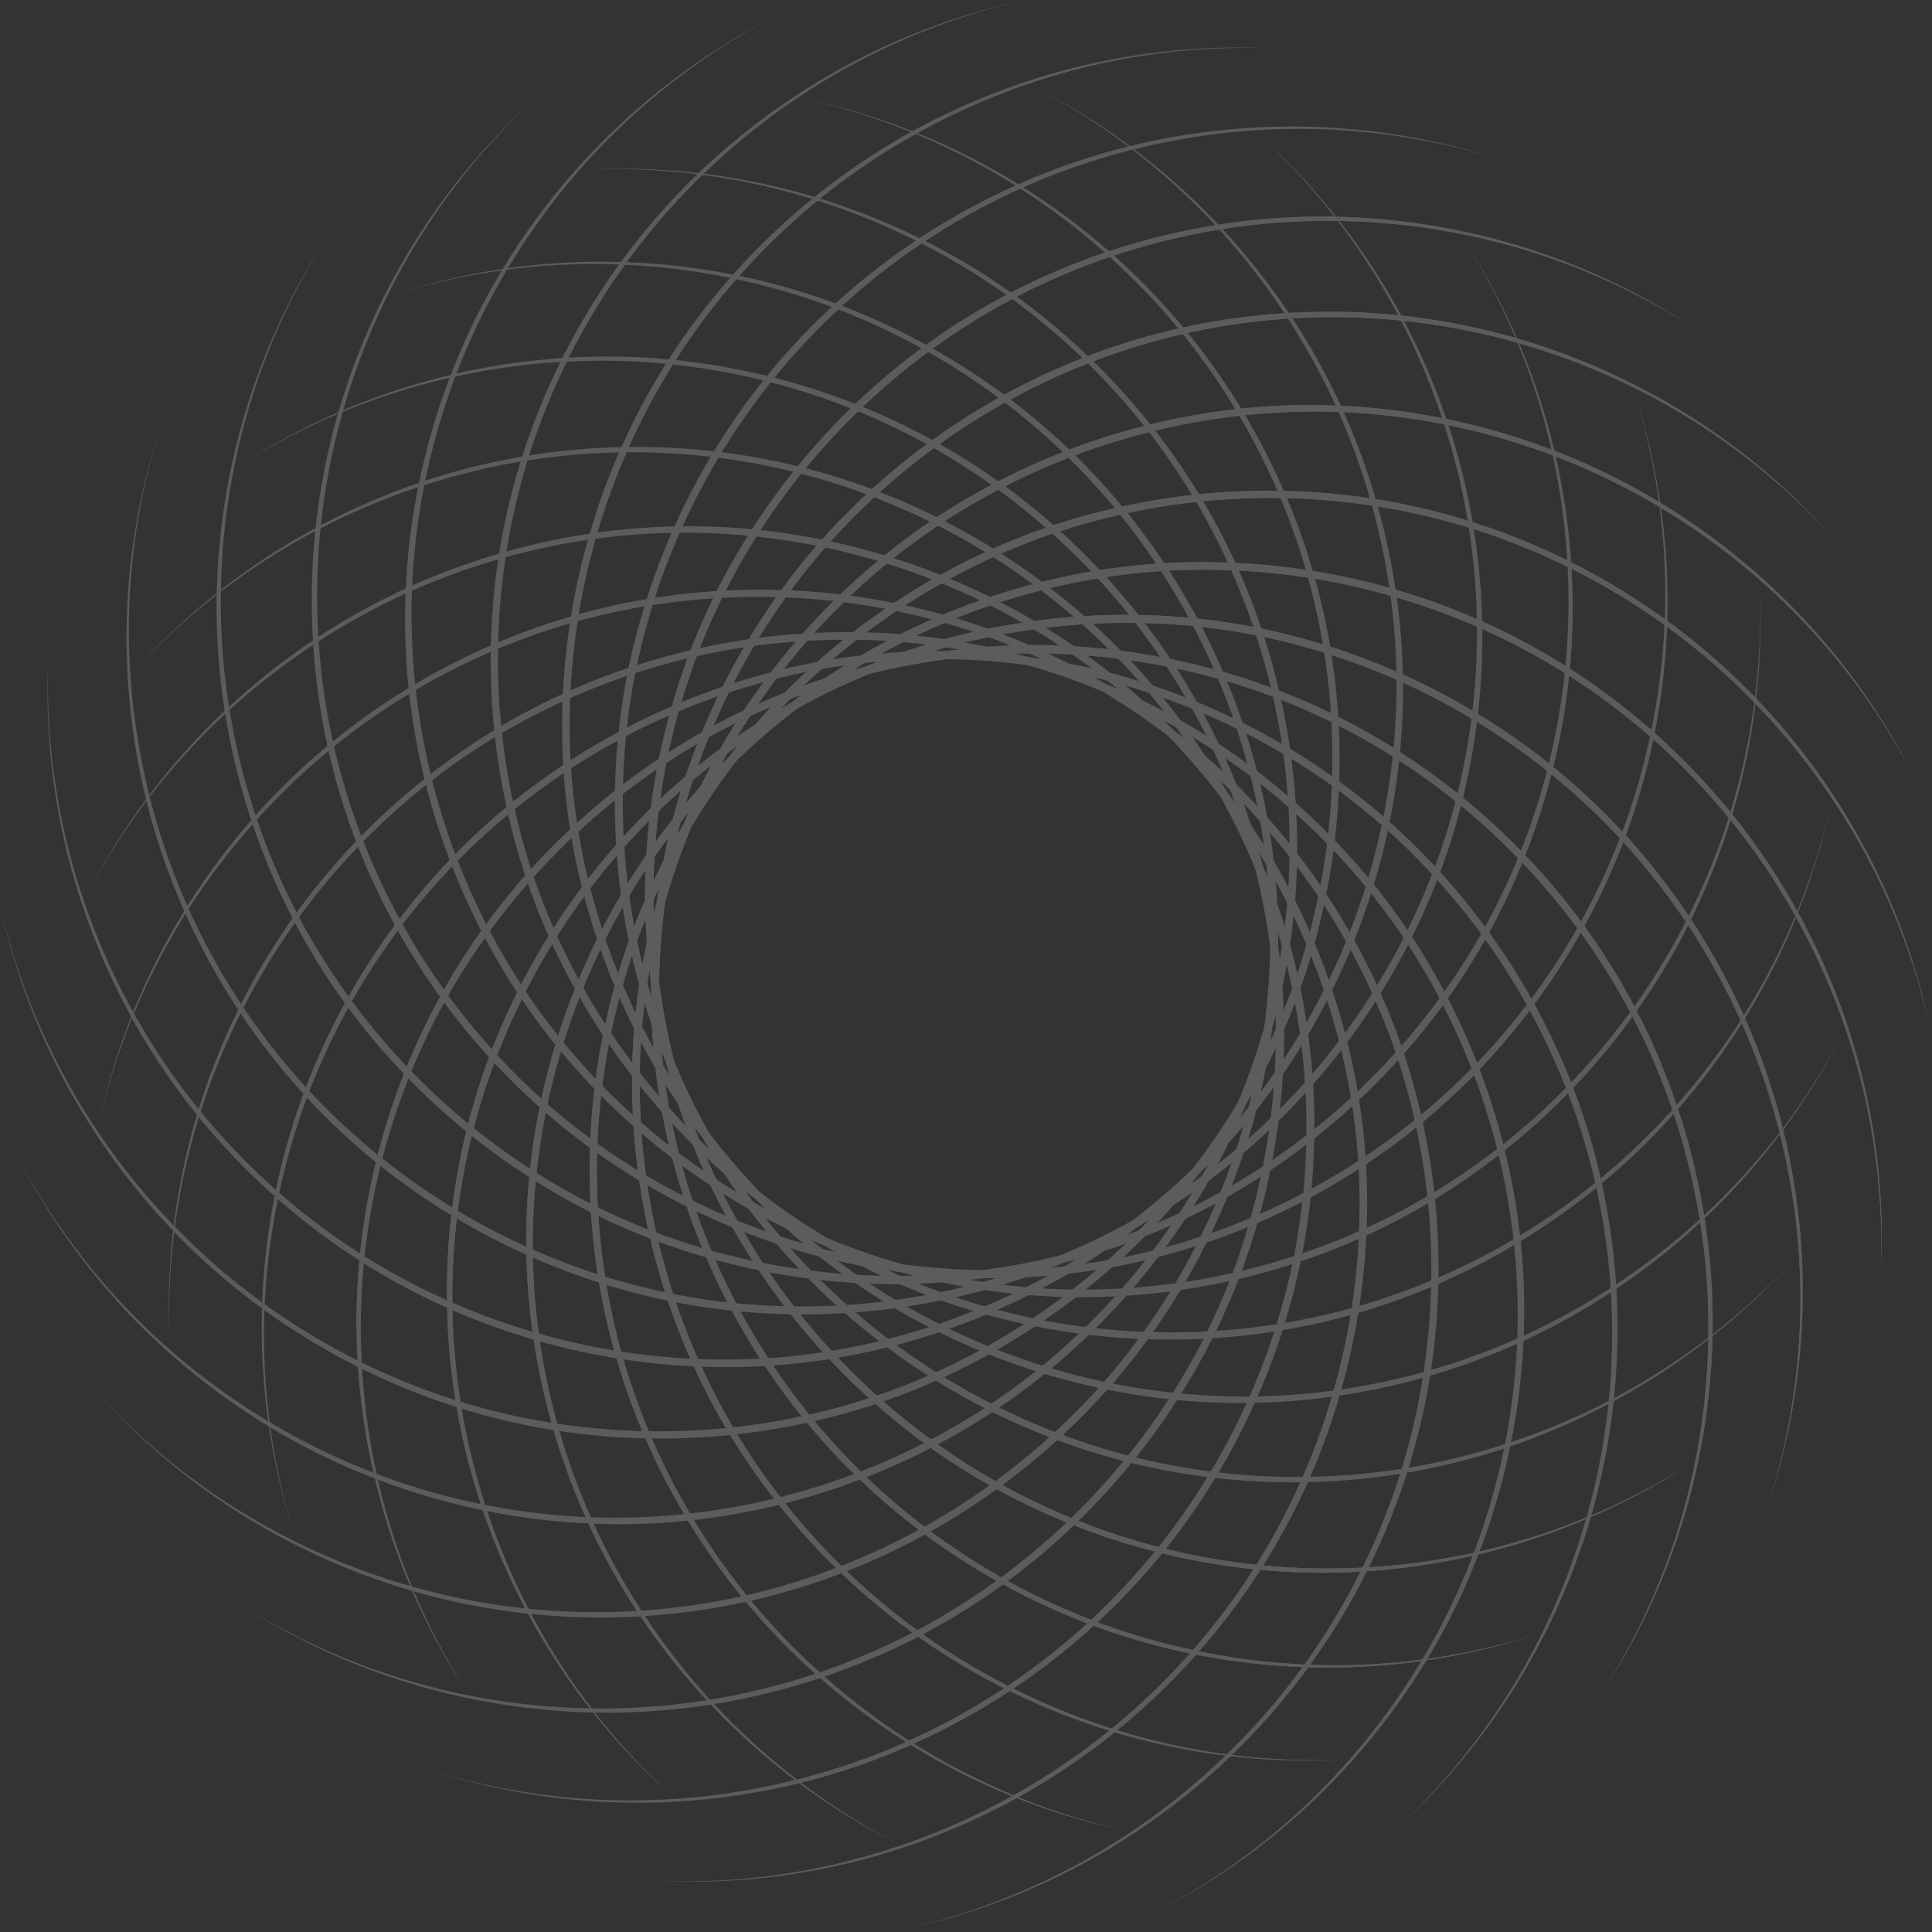 <svg xmlns:xlink="http://www.w3.org/1999/xlink" xmlns="http://www.w3.org/2000/svg" width="370" height="370" viewBox="0 0 370 370" fill="none">
<rect x="0" y="0" width="370" height="370" fill="#333333" stroke="none"/>
<g opacity="0.2" clip-path="url(#clip0_1589_2724)">
<path d="M323.491 280.445C313.804 286.718 303.266 291.69 292.245 295.17C281.225 298.655 269.729 300.641 258.164 301.103C235.02 302.012 211.673 296.497 191.298 285.425C170.896 274.363 153.672 257.615 141.789 237.688C129.809 217.778 123.616 194.548 123.532 171.339C123.612 148.131 129.809 124.901 141.788 104.99C153.672 85.064 170.894 68.313 191.296 57.252C211.672 46.179 235.02 40.665 258.164 41.573C269.729 42.035 281.226 44.022 292.245 47.508C303.266 50.988 313.804 55.961 323.491 62.234C313.734 56.07 303.155 51.226 292.13 47.881C281.105 44.529 269.639 42.684 258.138 42.354C235.125 41.613 212 47.23 191.887 58.328C171.781 69.448 154.735 85.98 143.037 105.731C131.231 125.446 125.167 148.411 125.127 171.339C125.163 194.268 131.231 217.234 143.036 236.948C154.735 256.698 171.779 273.233 191.886 284.353C211.999 295.451 235.124 301.067 258.138 300.327C269.639 299.997 281.105 298.151 292.13 294.799C303.156 291.453 313.734 286.609 323.491 280.445Z" fill="white"/>
<path d="M293.993 313.096C283.012 316.648 271.546 318.723 260 319.232C248.454 319.747 236.835 318.69 225.545 316.143C202.954 311.031 181.83 299.661 165.015 283.692C148.172 267.727 135.869 247.092 129.548 224.768C123.13 202.436 123.16 178.394 129.086 155.955C135.17 133.558 147.168 112.723 163.892 96.591C180.528 80.421 201.499 68.698 224.069 63.294C246.616 57.872 270.596 58.589 292.716 65.456C303.768 68.896 314.358 73.79 324.1 80.009C333.845 86.223 342.737 93.754 350.47 102.32C342.64 93.841 333.676 86.425 323.892 80.34C314.11 74.249 303.513 69.499 292.489 66.203C270.451 59.531 246.661 58.972 224.361 64.486C202.062 70.024 181.318 81.58 164.907 97.631C148.401 113.618 136.599 134.231 130.626 156.368C124.727 178.524 124.644 202.278 130.944 224.376C137.133 246.481 149.316 266.864 165.86 282.809C182.416 298.735 203.3 310.144 225.721 315.386C236.915 318.044 248.468 319.228 259.985 318.844C271.501 318.466 282.973 316.525 293.993 313.096Z" fill="white"/>
<path d="M257.049 336.999C245.524 337.588 233.911 336.625 222.627 334.128C211.341 331.637 200.392 327.609 190.145 322.226C169.647 311.442 152.186 294.992 140.077 275.215C127.939 255.434 121.396 232.318 121.069 209.12C120.65 185.887 126.901 162.672 138.432 142.532C150.106 122.473 167.088 105.453 187.417 94.199C207.672 82.885 230.962 76.989 254.162 77.611C277.344 78.21 300.321 85.109 319.91 97.467C329.695 103.65 338.658 111.118 346.458 119.647C354.262 128.171 360.902 137.747 366.155 148.023C360.787 137.807 354.047 128.322 346.171 119.912C338.299 111.497 329.292 104.166 319.498 98.13C299.938 85.981 277.102 79.284 254.135 78.839C231.163 78.416 208.135 84.21 188.128 95.466C168.047 106.636 151.312 123.493 139.813 143.329C128.381 163.204 122.152 186.127 122.519 209.102C122.776 232.056 129.268 254.898 141.122 274.581C152.991 294.249 170.21 310.675 190.511 321.542C200.636 327.006 211.489 331.14 222.713 333.75C233.934 336.365 245.517 337.459 257.049 336.999Z" fill="white"/>
<path d="M215.177 350.524C203.892 348.11 192.924 344.174 182.671 338.842C172.414 333.515 162.881 326.79 154.376 318.939C137.368 303.216 124.759 282.807 118.181 260.571C111.577 238.323 111.24 214.301 116.928 191.808C122.536 169.258 134.583 148.452 150.934 131.983C167.402 115.628 188.21 103.584 210.759 97.975C233.252 92.289 257.274 92.622 279.523 99.227C301.76 105.805 322.168 118.416 337.892 135.423C345.743 143.928 352.468 153.462 357.795 163.719C363.126 173.972 367.062 184.94 369.476 196.226C366.935 184.968 362.88 174.063 357.449 163.901C352.023 153.735 345.221 144.323 337.322 135.957C321.572 119.16 301.249 106.78 279.18 100.406C257.099 94.052 233.356 93.688 211.118 99.383C188.83 104.975 168.303 116.926 152.062 133.11C135.875 149.349 123.926 169.878 118.333 192.166C112.641 214.404 113 238.148 119.355 260.229C125.729 282.299 138.111 302.621 154.907 318.372C163.273 326.271 172.686 333.073 182.852 338.498C193.014 343.929 203.919 347.984 215.177 350.524Z" fill="white"/>
<path d="M171.231 352.756C160.955 347.503 151.38 340.862 142.856 333.058C134.327 325.258 126.859 316.295 120.677 306.51C108.317 286.921 101.42 263.944 100.822 240.763C100.201 217.563 106.093 194.273 117.408 174.019C128.662 153.689 145.683 136.71 165.74 125.033C185.879 113.498 209.095 107.25 232.328 107.668C255.526 107.998 278.644 114.537 298.425 126.675C318.202 138.785 334.65 156.247 345.437 176.745C350.819 186.992 354.847 197.941 357.338 209.227C359.834 220.512 360.797 232.124 360.208 243.65C360.667 232.118 359.572 220.535 356.957 209.314C354.347 198.09 350.212 187.238 344.747 177.113C333.882 156.812 317.455 139.594 297.788 127.725C278.104 115.873 255.264 109.376 232.31 109.121C209.334 108.754 186.414 114.985 166.537 126.414C146.699 137.91 129.843 154.648 118.673 174.728C107.419 194.735 101.62 217.763 102.044 240.736C102.489 263.704 109.189 286.539 121.336 306.1C127.372 315.895 134.704 324.901 143.119 332.773C151.53 340.649 161.014 347.388 171.231 352.756Z" fill="white"/>
<path d="M128.205 343.535C119.639 335.802 112.108 326.909 105.895 317.165C99.676 307.423 94.782 296.832 91.343 285.781C84.474 263.661 83.759 239.682 89.181 217.135C94.586 194.566 106.305 173.593 122.477 156.958C138.609 140.234 159.444 128.239 181.84 122.151C204.278 116.222 228.321 116.195 250.653 122.612C272.976 128.934 293.613 141.234 309.579 158.078C325.548 174.894 336.916 196.019 342.03 218.61C344.576 229.9 345.633 241.519 345.118 253.065C344.609 264.611 342.533 276.078 338.981 287.058C342.409 276.038 344.35 264.566 344.728 253.05C345.111 241.534 343.927 229.981 341.269 218.787C336.028 196.365 324.617 175.483 308.692 158.928C292.747 142.385 272.366 130.198 250.26 124.011C228.162 117.71 204.41 117.796 182.252 123.691C160.115 129.661 139.502 141.465 123.514 157.971C107.466 174.384 95.905 195.126 90.368 217.426C84.854 239.726 85.415 263.517 92.086 285.555C95.381 296.579 100.132 307.176 106.223 316.958C112.309 326.742 119.726 335.706 128.205 343.535Z" fill="white"/>
<path d="M89.031 323.49C82.759 313.803 77.786 303.265 74.307 292.244C70.821 281.224 68.835 269.728 68.373 258.163C67.464 235.019 72.979 211.672 84.052 191.297C95.114 170.895 111.861 153.671 131.788 141.788C151.699 129.809 174.929 123.615 198.137 123.531C221.346 123.611 244.576 129.808 264.487 141.787C284.412 153.671 301.163 170.893 312.225 191.296C323.298 211.671 328.811 235.019 327.903 258.163C327.441 269.728 325.455 281.225 321.969 292.244C318.488 303.265 313.516 313.803 307.243 323.49C313.406 313.733 318.25 303.154 321.596 292.129C324.947 281.104 326.793 269.638 327.122 258.137C327.864 235.124 322.246 211.999 311.148 191.886C300.028 171.78 283.496 154.734 263.745 143.036C244.031 131.23 221.065 125.166 198.137 125.126C175.208 125.162 152.243 131.23 132.528 143.035C112.778 154.735 96.243 171.778 85.123 191.885C74.025 211.998 68.41 235.123 69.149 258.137C69.479 269.638 71.325 281.104 74.677 292.129C78.023 303.155 82.867 313.733 89.031 323.49Z" fill="white"/>
<path d="M56.381 293.994C52.829 283.013 50.754 271.547 50.245 260.001C49.73 248.455 50.787 236.836 53.334 225.546C58.446 202.955 69.817 181.831 85.785 165.016C101.75 148.173 122.385 135.87 144.709 129.549C167.041 123.131 191.083 123.161 213.522 129.087C235.919 135.171 256.754 147.169 272.886 163.893C289.056 180.529 300.78 201.5 306.184 224.07C311.605 246.618 310.888 270.596 304.021 292.717C300.581 303.769 295.687 314.359 289.468 324.101C283.254 333.846 275.723 342.738 267.157 350.471C275.636 342.641 283.052 333.677 289.137 323.893C295.228 314.111 299.978 303.514 303.274 292.49C309.946 270.452 310.505 246.662 304.991 224.362C299.453 202.063 287.897 181.319 271.846 164.908C255.859 148.402 235.246 136.6 213.109 130.627C190.953 124.728 167.199 124.645 145.101 130.945C122.996 137.134 102.613 149.317 86.668 165.861C70.742 182.417 59.333 203.301 54.091 225.722C51.433 236.916 50.249 248.469 50.633 259.986C51.011 271.502 52.952 282.974 56.381 293.994Z" fill="white"/>
<path d="M32.477 257.047C31.888 245.522 32.852 233.909 35.348 222.625C37.839 211.339 41.868 200.39 47.25 190.143C58.035 169.645 74.485 152.184 94.261 140.075C114.042 127.937 137.158 121.394 160.357 121.067C183.59 120.648 206.804 126.899 226.945 138.431C247.004 150.104 264.024 167.086 275.278 187.415C286.591 207.67 292.488 230.96 291.866 254.16C291.267 277.342 284.368 300.319 272.01 319.908C265.827 329.693 258.359 338.656 249.83 346.456C241.305 354.26 231.73 360.9 221.454 366.153C231.67 360.785 241.154 354.045 249.565 346.169C257.979 338.297 265.311 329.291 271.347 319.496C283.495 299.936 290.193 277.1 290.638 254.133C291.061 231.161 285.267 208.133 274.011 188.126C262.841 168.045 245.984 151.31 226.148 139.812C206.273 128.379 183.35 122.15 160.374 122.517C137.421 122.774 114.579 129.266 94.895 141.12C75.227 152.989 58.802 170.208 47.935 190.509C42.471 200.634 38.337 211.487 35.727 222.711C33.112 233.932 32.018 245.516 32.477 257.047Z" fill="white"/>
<path d="M18.949 215.177C21.364 203.892 25.299 192.924 30.632 182.671C35.959 172.414 42.684 162.881 50.535 154.377C66.257 137.368 86.666 124.759 108.903 118.181C131.151 111.577 155.173 111.24 177.666 116.928C200.216 122.536 221.021 134.583 237.491 150.934C253.845 167.402 265.89 188.21 271.499 210.759C277.185 233.252 276.852 257.274 270.247 279.523C263.668 301.761 251.058 322.168 234.05 337.892C225.546 345.743 216.012 352.468 205.755 357.795C195.501 363.127 184.533 367.062 173.248 369.476C184.506 366.935 195.411 362.88 205.573 357.449C215.739 352.023 225.151 345.221 233.517 337.322C250.314 321.573 262.693 301.249 269.068 279.18C275.422 257.099 275.785 233.356 270.091 211.118C264.499 188.83 252.548 168.303 236.363 152.062C220.125 135.875 199.595 123.926 177.308 118.333C155.069 112.641 131.326 113 109.245 119.355C87.175 125.729 66.852 138.111 51.102 154.907C43.203 163.273 36.401 172.686 30.975 182.852C25.545 193.014 21.49 203.92 18.949 215.177Z" fill="white"/>
<path d="M16.721 171.231C21.974 160.955 28.614 151.38 36.419 142.856C44.219 134.327 53.182 126.859 62.967 120.677C82.555 108.317 105.532 101.42 128.714 100.822C151.913 100.201 175.204 106.093 195.458 117.408C215.788 128.662 232.767 145.683 244.443 165.74C255.978 185.879 262.227 209.095 261.808 232.328C261.479 255.526 254.94 278.644 242.801 298.425C230.692 318.202 213.229 334.651 192.731 345.437C182.485 350.819 171.535 354.847 160.249 357.338C148.965 359.834 137.352 360.797 125.826 360.208C137.358 360.667 148.942 359.572 160.163 356.957C171.386 354.347 182.239 350.212 192.364 344.748C212.665 333.883 229.882 317.455 241.751 297.788C253.604 278.104 260.1 255.265 260.356 232.31C260.722 209.334 254.492 186.414 243.062 166.537C231.566 146.699 214.829 129.843 194.748 118.673C174.741 107.419 151.714 101.62 128.74 102.044C105.773 102.489 82.938 109.189 63.377 121.336C53.582 127.373 44.575 134.704 36.703 143.119C28.828 151.53 22.089 161.014 16.721 171.231Z" fill="white"/>
<path d="M25.941 128.205C33.675 119.639 42.568 112.108 52.312 105.895C62.054 99.676 72.645 94.782 83.696 91.343C105.816 84.474 129.795 83.759 152.342 89.181C174.911 94.586 195.884 106.304 212.519 122.477C229.243 138.608 241.238 159.444 247.326 181.84C253.255 204.278 253.282 228.321 246.865 250.653C240.543 272.976 228.243 293.613 211.399 309.579C194.583 325.548 173.458 336.916 150.867 342.03C139.577 344.576 127.958 345.633 116.411 345.118C104.865 344.609 93.399 342.533 82.419 338.981C93.439 342.409 104.911 344.35 116.427 344.728C127.943 345.111 139.496 343.927 150.69 341.269C173.112 336.028 193.994 324.617 210.549 308.692C227.092 292.747 239.279 272.366 245.466 250.26C251.767 228.162 251.681 204.41 245.785 182.252C239.816 160.114 228.011 139.502 211.506 123.514C195.093 107.466 174.351 95.905 152.051 90.368C129.751 84.854 105.96 85.415 83.922 92.086C72.898 95.381 62.301 100.132 52.519 106.223C42.735 112.309 33.771 119.726 25.941 128.205Z" fill="white"/>
<path d="M45.984 89.032C55.672 82.76 66.21 77.787 77.231 74.308C88.25 70.822 99.747 68.836 111.312 68.374C134.456 67.465 157.803 72.98 178.178 84.053C198.58 95.115 215.804 111.862 227.687 131.789C239.666 151.7 245.86 174.93 245.944 198.138C245.864 221.347 239.667 244.577 227.688 264.488C215.804 284.413 198.582 301.164 178.179 312.226C157.804 323.298 134.456 328.812 111.312 327.904C99.746 327.442 88.25 325.456 77.231 321.97C66.21 318.489 55.672 313.517 45.984 307.244C55.742 313.407 66.321 318.251 77.346 321.596C88.371 324.948 99.837 326.794 111.337 327.123C134.351 327.865 157.476 322.247 177.588 311.149C197.695 300.029 214.741 283.497 226.439 263.746C238.245 244.032 244.309 221.066 244.349 198.138C244.313 175.209 238.245 152.244 226.44 132.529C214.74 112.779 197.697 96.244 177.59 85.124C157.477 74.026 134.351 68.411 111.337 69.15C99.837 69.48 88.371 71.326 77.346 74.678C66.32 78.024 55.742 82.868 45.984 89.032Z" fill="white"/>
<path d="M75.482 56.38C86.463 52.828 97.929 50.753 109.475 50.244C121.021 49.729 132.64 50.786 143.93 53.334C166.521 58.445 187.645 69.816 204.46 85.784C221.303 101.749 233.606 122.384 239.927 144.708C246.345 167.041 246.315 191.082 240.389 213.521C234.305 235.918 222.307 256.753 205.583 272.885C188.947 289.055 167.976 300.779 145.406 306.183C122.858 311.604 98.88 310.887 76.759 304.02C65.707 300.58 55.117 295.686 45.375 289.467C35.63 283.253 26.738 275.722 19.005 267.156C26.834 275.635 35.799 283.051 45.583 289.137C55.365 295.227 65.962 299.978 76.986 303.273C99.024 309.945 122.814 310.504 145.114 304.99C167.413 299.452 188.157 287.896 204.568 271.845C221.074 255.858 232.876 235.245 238.849 213.108C244.748 190.952 244.831 167.198 238.531 145.1C232.342 122.995 220.159 102.612 203.615 86.667C187.059 70.741 166.175 59.332 143.754 54.09C132.56 51.432 121.007 50.248 109.49 50.632C97.974 51.01 86.502 52.951 75.482 56.38Z" fill="white"/>
<path d="M112.427 32.476C123.953 31.887 135.565 32.85 146.849 35.347C158.136 37.838 169.085 41.867 179.331 47.249C199.829 58.034 217.29 74.484 229.4 94.26C241.537 114.041 248.08 137.157 248.408 160.356C248.827 183.589 242.576 206.803 231.044 226.944C219.37 247.003 202.389 264.023 182.059 275.277C161.804 286.59 138.514 292.487 115.314 291.865C92.132 291.266 69.156 284.367 49.566 272.009C39.781 265.826 30.818 258.358 23.018 249.829C15.214 241.304 8.574 231.729 3.321 221.453C8.69 231.669 15.429 241.154 23.305 249.564C31.177 257.978 40.184 265.31 49.979 271.346C69.539 283.494 92.374 290.192 115.341 290.637C138.313 291.06 161.342 285.266 181.348 274.01C201.429 262.84 218.164 245.983 229.663 226.147C241.096 206.272 247.324 183.349 246.958 160.373C246.7 137.42 240.208 114.578 228.354 94.894C216.485 75.226 199.266 58.801 178.965 47.934C168.84 42.47 157.987 38.336 146.764 35.726C135.542 33.111 123.959 32.017 112.427 32.476Z" fill="white"/>
<path d="M154.299 18.949C165.584 21.364 176.552 25.299 186.805 30.632C197.062 35.959 206.595 42.684 215.1 50.535C232.108 66.257 244.717 86.666 251.295 108.903C257.899 131.151 258.236 155.173 252.548 177.666C246.94 200.216 234.893 221.021 218.542 237.491C202.074 253.845 181.266 265.89 158.717 271.499C136.224 277.185 112.202 276.852 89.953 270.247C67.716 263.668 47.308 251.058 31.584 234.05C23.733 225.546 17.008 216.012 11.681 205.755C6.349 195.501 2.414 184.533 0 173.248C2.541 184.506 6.596 195.411 12.027 205.573C17.453 215.738 24.256 225.151 32.154 233.517C47.904 250.314 68.227 262.693 90.296 269.068C112.377 275.422 136.12 275.785 158.358 270.091C180.646 264.499 201.173 252.548 217.414 236.363C233.601 220.125 245.55 199.595 251.143 177.308C256.835 155.069 256.476 131.326 250.121 109.245C243.747 87.175 231.365 66.852 214.569 51.102C206.203 43.203 196.79 36.401 186.624 30.975C176.462 25.545 165.557 21.49 154.299 18.949Z" fill="white"/>
<path d="M198.245 16.719C208.521 21.972 218.096 28.612 226.62 36.417C235.149 44.217 242.617 53.18 248.799 62.965C261.159 82.553 268.056 105.53 268.654 128.712C269.275 151.911 263.383 175.202 252.068 195.456C240.814 215.786 223.793 232.765 203.736 244.441C183.597 255.976 160.381 262.225 137.148 261.807C113.95 261.477 90.832 254.938 71.051 242.8C51.274 230.69 34.825 213.227 24.039 192.73C18.657 182.483 14.629 171.533 12.138 160.247C9.642 148.963 8.679 137.35 9.268 125.824C8.809 137.356 9.904 148.94 12.519 160.161C15.129 171.384 19.264 182.237 24.729 192.362C35.593 212.663 52.021 229.881 71.688 241.75C91.372 253.602 114.211 260.098 137.166 260.354C160.142 260.721 183.062 254.49 202.939 243.06C222.777 231.564 239.633 214.827 250.803 194.746C262.057 174.739 267.856 151.712 267.432 128.738C266.987 105.771 260.287 82.936 248.14 63.375C242.103 53.58 234.772 44.573 226.357 36.702C217.946 28.826 208.462 22.087 198.245 16.719Z" fill="white"/>
<path d="M241.27 25.941C249.837 33.675 257.367 42.568 263.581 52.312C269.8 62.054 274.693 72.645 278.133 83.696C285.001 105.816 285.716 129.795 280.295 152.342C274.89 174.911 263.171 195.883 246.999 212.519C230.867 229.243 210.032 241.238 187.636 247.326C165.197 253.255 141.155 253.282 118.822 246.865C96.5 240.543 75.862 228.243 59.897 211.398C43.928 194.583 32.559 173.458 27.446 150.867C24.899 139.576 23.842 127.958 24.358 116.411C24.867 104.865 26.942 93.399 30.495 82.419C27.066 93.439 25.125 104.911 24.748 116.427C24.364 127.943 25.549 139.496 28.207 150.69C33.447 173.111 44.858 193.994 60.784 210.549C76.729 227.092 97.109 239.279 119.215 245.466C141.313 251.767 165.066 251.681 187.223 245.785C209.361 239.816 229.974 228.011 245.961 211.506C262.01 195.093 273.571 174.351 279.107 152.051C284.622 129.751 284.061 105.96 277.39 83.922C274.094 72.898 269.343 62.301 263.252 52.519C257.167 42.735 249.75 33.771 241.27 25.941Z" fill="white"/>
<path d="M280.444 45.984C286.717 55.672 291.689 66.21 295.169 77.231C298.655 88.25 300.64 99.747 301.102 111.312C302.012 134.456 296.496 157.803 285.424 178.178C274.362 198.579 257.614 215.804 237.687 227.687C217.777 239.666 194.547 245.86 171.338 245.944C148.13 245.864 124.9 239.667 104.989 227.688C85.063 215.804 68.312 198.582 57.251 178.179C46.178 157.803 40.664 134.456 41.572 111.311C42.034 99.746 44.021 88.25 47.507 77.231C50.987 66.21 55.96 55.672 62.233 45.984C56.069 55.742 51.225 66.32 47.88 77.346C44.529 88.371 42.683 99.837 42.353 111.337C41.612 134.351 47.229 157.476 58.327 177.588C69.447 197.694 85.979 214.741 105.73 226.439C125.445 238.245 148.41 244.309 171.338 244.349C194.267 244.312 217.233 238.245 236.947 226.44C256.697 214.74 273.232 197.697 284.352 177.59C295.45 157.477 301.066 134.351 300.326 111.337C299.996 99.837 298.15 88.371 294.798 77.346C291.452 66.32 286.608 55.742 280.444 45.984Z" fill="white"/>
<path d="M313.095 75.481C316.647 86.462 318.722 97.928 319.231 109.474C319.746 121.02 318.689 132.639 316.142 143.929C311.03 166.52 299.66 187.644 283.691 204.459C267.726 221.302 247.091 233.606 224.768 239.926C202.435 246.344 178.393 246.314 155.954 240.388C133.557 234.304 112.722 222.306 96.59 205.582C80.42 188.946 68.697 167.975 63.293 145.405C57.871 122.858 58.588 98.879 65.455 76.758C68.895 65.706 73.789 55.116 80.008 45.374C86.222 35.63 93.753 26.737 102.319 19.004C93.841 26.834 86.424 35.798 80.339 45.582C74.248 55.364 69.498 65.961 66.202 76.985C59.53 99.023 58.971 122.813 64.485 145.113C70.023 167.412 81.579 188.156 97.63 204.568C113.617 221.073 134.23 232.875 156.367 238.848C178.524 244.747 202.277 244.831 224.375 238.53C246.48 232.341 266.863 220.158 282.808 203.614C298.734 187.058 310.143 166.174 315.385 143.753C318.043 132.559 319.228 121.006 318.843 109.489C318.465 97.973 316.524 86.501 313.095 75.481Z" fill="white"/>
<path d="M336.999 112.426C337.587 123.952 336.624 135.564 334.127 146.848C331.636 158.135 327.608 169.084 322.225 179.33C311.441 199.828 294.991 217.29 275.214 229.399C255.434 241.536 232.317 248.079 209.119 248.407C185.886 248.826 162.671 242.575 142.531 231.043C122.472 219.369 105.452 202.388 94.198 182.058C82.884 161.803 76.988 138.513 77.61 115.313C78.209 92.131 85.108 69.155 97.466 49.565C103.649 39.78 111.117 30.817 119.646 23.017C128.17 15.213 137.746 8.573 148.022 3.32C137.806 8.689 128.321 15.428 119.911 23.304C111.496 31.176 104.165 40.183 98.129 49.978C85.98 69.538 79.283 92.373 78.838 115.34C78.415 138.312 84.209 161.341 95.465 181.347C106.635 201.428 123.492 218.163 143.328 229.662C163.203 241.095 186.126 247.323 209.101 246.957C232.055 246.699 254.897 240.207 274.58 228.354C294.248 216.484 310.674 199.265 321.541 178.964C327.005 168.839 331.139 157.986 333.749 146.763C336.364 135.541 337.458 123.958 336.999 112.426Z" fill="white"/>
<path d="M350.526 154.299C348.112 165.584 344.176 176.552 338.844 186.805C333.517 197.062 326.792 206.595 318.941 215.1C303.218 232.108 282.809 244.717 260.573 251.295C238.324 257.899 214.303 258.236 191.81 252.548C169.26 246.94 148.454 234.893 131.985 218.542C115.63 202.074 103.586 181.266 97.977 158.717C92.291 136.224 92.624 112.202 99.229 89.953C105.807 67.716 118.418 47.308 135.425 31.584C143.93 23.733 153.464 17.008 163.721 11.681C173.974 6.349 184.942 2.414 196.228 0C184.97 2.541 174.065 6.596 163.903 12.027C153.737 17.453 144.325 24.255 135.959 32.154C119.162 47.904 106.782 68.227 100.408 90.296C94.054 112.377 93.69 136.12 99.385 158.358C104.977 180.646 116.928 201.173 133.112 217.414C149.351 233.601 169.88 245.55 192.168 251.143C214.406 256.835 238.15 256.476 260.231 250.121C282.301 243.747 302.623 231.365 318.374 214.569C326.273 206.203 333.075 196.79 338.5 186.624C343.931 176.462 347.986 165.557 350.526 154.299Z" fill="white"/>
<path d="M352.755 198.246C347.502 208.522 340.862 218.097 333.057 226.621C325.257 235.15 316.294 242.618 306.509 248.8C286.92 261.16 263.943 268.057 240.762 268.655C217.562 269.276 194.272 263.384 174.018 252.069C153.688 240.815 136.709 223.794 125.032 203.737C113.497 183.598 107.249 160.382 107.667 137.149C107.997 113.951 114.536 90.833 126.674 71.052C138.784 51.275 156.247 34.827 176.744 24.04C186.991 18.658 197.94 14.63 209.226 12.139C220.511 9.643 232.123 8.68 243.649 9.269C232.117 8.81 220.534 9.905 209.313 12.521C198.089 15.13 187.237 19.265 177.112 24.73C156.811 35.595 139.593 52.022 127.724 71.689C115.872 91.373 109.375 114.213 109.12 137.167C108.753 160.143 114.984 183.064 126.413 202.94C137.909 222.778 154.647 239.634 174.727 250.804C194.735 262.058 217.762 267.857 240.735 267.433C263.703 266.988 286.538 260.288 306.099 248.141C315.894 242.105 324.9 234.773 332.772 226.358C340.648 217.947 347.387 208.463 352.755 198.246Z" fill="white"/>
<path d="M343.534 241.27C335.801 249.837 326.908 257.367 317.164 263.581C307.422 269.8 296.831 274.693 285.78 278.133C263.66 285.001 239.681 285.716 217.134 280.295C194.565 274.89 173.592 263.171 156.957 246.999C140.233 230.867 128.238 210.032 122.15 187.636C116.221 165.197 116.194 141.155 122.611 118.822C128.933 96.5 141.233 75.862 158.077 59.897C174.893 43.928 196.018 32.559 218.609 27.446C229.899 24.899 241.518 23.842 253.064 24.358C264.61 24.867 276.077 26.942 287.057 30.495C276.037 27.067 264.565 25.126 253.049 24.748C241.533 24.364 229.98 25.549 218.786 28.207C196.364 33.447 175.482 44.858 158.927 60.784C142.384 76.729 130.197 97.109 124.01 119.215C117.709 141.313 117.795 165.066 123.69 187.223C129.66 209.361 141.465 229.974 157.97 245.961C174.383 262.01 195.125 273.571 217.425 279.107C239.725 284.622 263.516 284.061 285.554 277.39C296.578 274.094 307.175 269.343 316.957 263.252C326.741 257.167 335.705 249.75 343.534 241.27Z" fill="white"/>
<path d="M323.491 280.445C313.804 286.718 303.266 291.69 292.245 295.17C281.225 298.655 269.729 300.641 258.164 301.103C235.02 302.012 211.673 296.497 191.298 285.425C170.896 274.363 153.672 257.615 141.789 237.688C129.809 217.778 123.616 194.548 123.532 171.339C123.612 148.131 129.809 124.901 141.788 104.99C153.672 85.064 170.894 68.313 191.296 57.252C211.672 46.179 235.02 40.665 258.164 41.573C269.729 42.035 281.226 44.022 292.245 47.508C303.266 50.988 313.804 55.961 323.491 62.234C313.734 56.07 303.155 51.226 292.13 47.881C281.105 44.529 269.639 42.684 258.138 42.354C235.125 41.613 212 47.23 191.887 58.328C171.781 69.448 154.735 85.98 143.037 105.731C131.231 125.446 125.167 148.411 125.127 171.339C125.163 194.268 131.231 217.234 143.036 236.948C154.735 256.698 171.779 273.233 191.886 284.353C211.999 295.451 235.124 301.067 258.138 300.327C269.639 299.997 281.105 298.151 292.13 294.799C303.156 291.453 313.734 286.609 323.491 280.445Z" fill="white"/>
<path d="M293.993 313.096C283.012 316.648 271.546 318.723 260 319.232C248.454 319.747 236.835 318.69 225.545 316.143C202.954 311.031 181.83 299.661 165.015 283.692C148.172 267.727 135.869 247.092 129.548 224.768C123.13 202.436 123.16 178.394 129.086 155.955C135.17 133.558 147.168 112.723 163.892 96.591C180.528 80.421 201.499 68.698 224.069 63.294C246.616 57.872 270.596 58.589 292.716 65.456C303.768 68.896 314.358 73.79 324.1 80.009C333.845 86.223 342.737 93.754 350.47 102.32C342.64 93.841 333.676 86.425 323.892 80.34C314.11 74.249 303.513 69.499 292.489 66.203C270.451 59.531 246.661 58.972 224.361 64.486C202.062 70.024 181.318 81.58 164.907 97.631C148.401 113.618 136.599 134.231 130.626 156.368C124.727 178.524 124.644 202.278 130.944 224.376C137.133 246.481 149.316 266.864 165.86 282.809C182.416 298.735 203.3 310.144 225.721 315.386C236.915 318.044 248.468 319.228 259.985 318.844C271.501 318.466 282.973 316.525 293.993 313.096Z" fill="white"/>
<path d="M257.049 336.999C245.524 337.588 233.911 336.625 222.627 334.128C211.341 331.637 200.392 327.609 190.145 322.226C169.647 311.442 152.186 294.992 140.077 275.215C127.939 255.434 121.396 232.318 121.069 209.12C120.65 185.887 126.901 162.672 138.432 142.532C150.106 122.473 167.088 105.453 187.417 94.199C207.672 82.885 230.962 76.989 254.162 77.611C277.344 78.21 300.321 85.109 319.91 97.467C329.695 103.65 338.658 111.118 346.458 119.647C354.262 128.171 360.902 137.747 366.155 148.023C360.787 137.807 354.047 128.322 346.171 119.912C338.299 111.497 329.292 104.166 319.498 98.13C299.938 85.981 277.102 79.284 254.135 78.839C231.163 78.416 208.135 84.21 188.128 95.466C168.047 106.636 151.312 123.493 139.813 143.329C128.381 163.204 122.152 186.127 122.519 209.102C122.776 232.056 129.268 254.898 141.122 274.581C152.991 294.249 170.21 310.675 190.511 321.542C200.636 327.006 211.489 331.14 222.713 333.75C233.934 336.365 245.517 337.459 257.049 336.999Z" fill="white"/>
<path d="M215.177 350.524C203.892 348.11 192.924 344.174 182.671 338.842C172.414 333.515 162.881 326.79 154.376 318.939C137.368 303.216 124.759 282.807 118.181 260.571C111.577 238.323 111.24 214.301 116.928 191.808C122.536 169.258 134.583 148.452 150.934 131.983C167.402 115.628 188.21 103.584 210.759 97.975C233.252 92.289 257.274 92.622 279.523 99.227C301.76 105.805 322.168 118.416 337.892 135.423C345.743 143.928 352.468 153.462 357.795 163.719C363.126 173.972 367.062 184.94 369.476 196.226C366.935 184.968 362.88 174.063 357.449 163.901C352.023 153.735 345.221 144.323 337.322 135.957C321.572 119.16 301.249 106.78 279.18 100.406C257.099 94.052 233.356 93.688 211.118 99.383C188.83 104.975 168.303 116.926 152.062 133.11C135.875 149.349 123.926 169.878 118.333 192.166C112.641 214.404 113 238.148 119.355 260.229C125.729 282.299 138.111 302.621 154.907 318.372C163.273 326.271 172.686 333.073 182.852 338.498C193.014 343.929 203.919 347.984 215.177 350.524Z" fill="white"/>
<path d="M171.231 352.756C160.955 347.503 151.38 340.862 142.856 333.058C134.327 325.258 126.859 316.295 120.677 306.51C108.317 286.921 101.42 263.944 100.822 240.763C100.201 217.563 106.093 194.273 117.408 174.019C128.662 153.689 145.683 136.71 165.74 125.033C185.879 113.498 209.095 107.25 232.328 107.668C255.526 107.998 278.644 114.537 298.425 126.675C318.202 138.785 334.65 156.247 345.437 176.745C350.819 186.992 354.847 197.941 357.338 209.227C359.834 220.512 360.797 232.124 360.208 243.65C360.667 232.118 359.572 220.535 356.957 209.314C354.347 198.09 350.212 187.238 344.747 177.113C333.882 156.812 317.455 139.594 297.788 127.725C278.104 115.873 255.264 109.376 232.31 109.121C209.334 108.754 186.414 114.985 166.537 126.414C146.699 137.91 129.843 154.648 118.673 174.728C107.419 194.735 101.62 217.763 102.044 240.736C102.489 263.704 109.189 286.539 121.336 306.1C127.372 315.895 134.704 324.901 143.119 332.773C151.53 340.649 161.014 347.388 171.231 352.756Z" fill="white"/>
<path d="M128.205 343.535C119.639 335.802 112.108 326.909 105.895 317.165C99.676 307.423 94.782 296.832 91.343 285.781C84.474 263.661 83.759 239.682 89.181 217.135C94.586 194.566 106.305 173.593 122.477 156.958C138.609 140.234 159.444 128.239 181.84 122.151C204.278 116.222 228.321 116.195 250.653 122.612C272.976 128.934 293.613 141.234 309.579 158.078C325.548 174.894 336.916 196.019 342.03 218.61C344.576 229.9 345.633 241.519 345.118 253.065C344.609 264.611 342.533 276.078 338.981 287.058C342.409 276.038 344.35 264.566 344.728 253.05C345.111 241.534 343.927 229.981 341.269 218.787C336.028 196.365 324.617 175.483 308.692 158.928C292.747 142.385 272.366 130.198 250.26 124.011C228.162 117.71 204.41 117.796 182.252 123.691C160.115 129.661 139.502 141.465 123.514 157.971C107.466 174.384 95.905 195.126 90.368 217.426C84.854 239.726 85.415 263.517 92.086 285.555C95.381 296.579 100.132 307.176 106.223 316.958C112.309 326.742 119.726 335.706 128.205 343.535Z" fill="white"/>
<path d="M89.031 323.49C82.759 313.803 77.786 303.265 74.307 292.244C70.821 281.224 68.835 269.728 68.373 258.163C67.464 235.019 72.979 211.672 84.052 191.297C95.114 170.895 111.861 153.671 131.788 141.788C151.699 129.809 174.929 123.615 198.137 123.531C221.346 123.611 244.576 129.808 264.487 141.787C284.412 153.671 301.163 170.893 312.225 191.296C323.298 211.671 328.811 235.019 327.903 258.163C327.441 269.728 325.455 281.225 321.969 292.244C318.488 303.265 313.516 313.803 307.243 323.49C313.406 313.733 318.25 303.154 321.596 292.129C324.947 281.104 326.793 269.638 327.122 258.137C327.864 235.124 322.246 211.999 311.148 191.886C300.028 171.78 283.496 154.734 263.745 143.036C244.031 131.23 221.065 125.166 198.137 125.126C175.208 125.162 152.243 131.23 132.528 143.035C112.778 154.735 96.243 171.778 85.123 191.885C74.025 211.998 68.41 235.123 69.149 258.137C69.479 269.638 71.325 281.104 74.677 292.129C78.023 303.155 82.867 313.733 89.031 323.49Z" fill="white"/>
</g>
<defs>
<clipPath id="clip0_1589_2724">
<rect width="369.476" height="369.476" fill="white"/>
</clipPath>
</defs>
</svg>